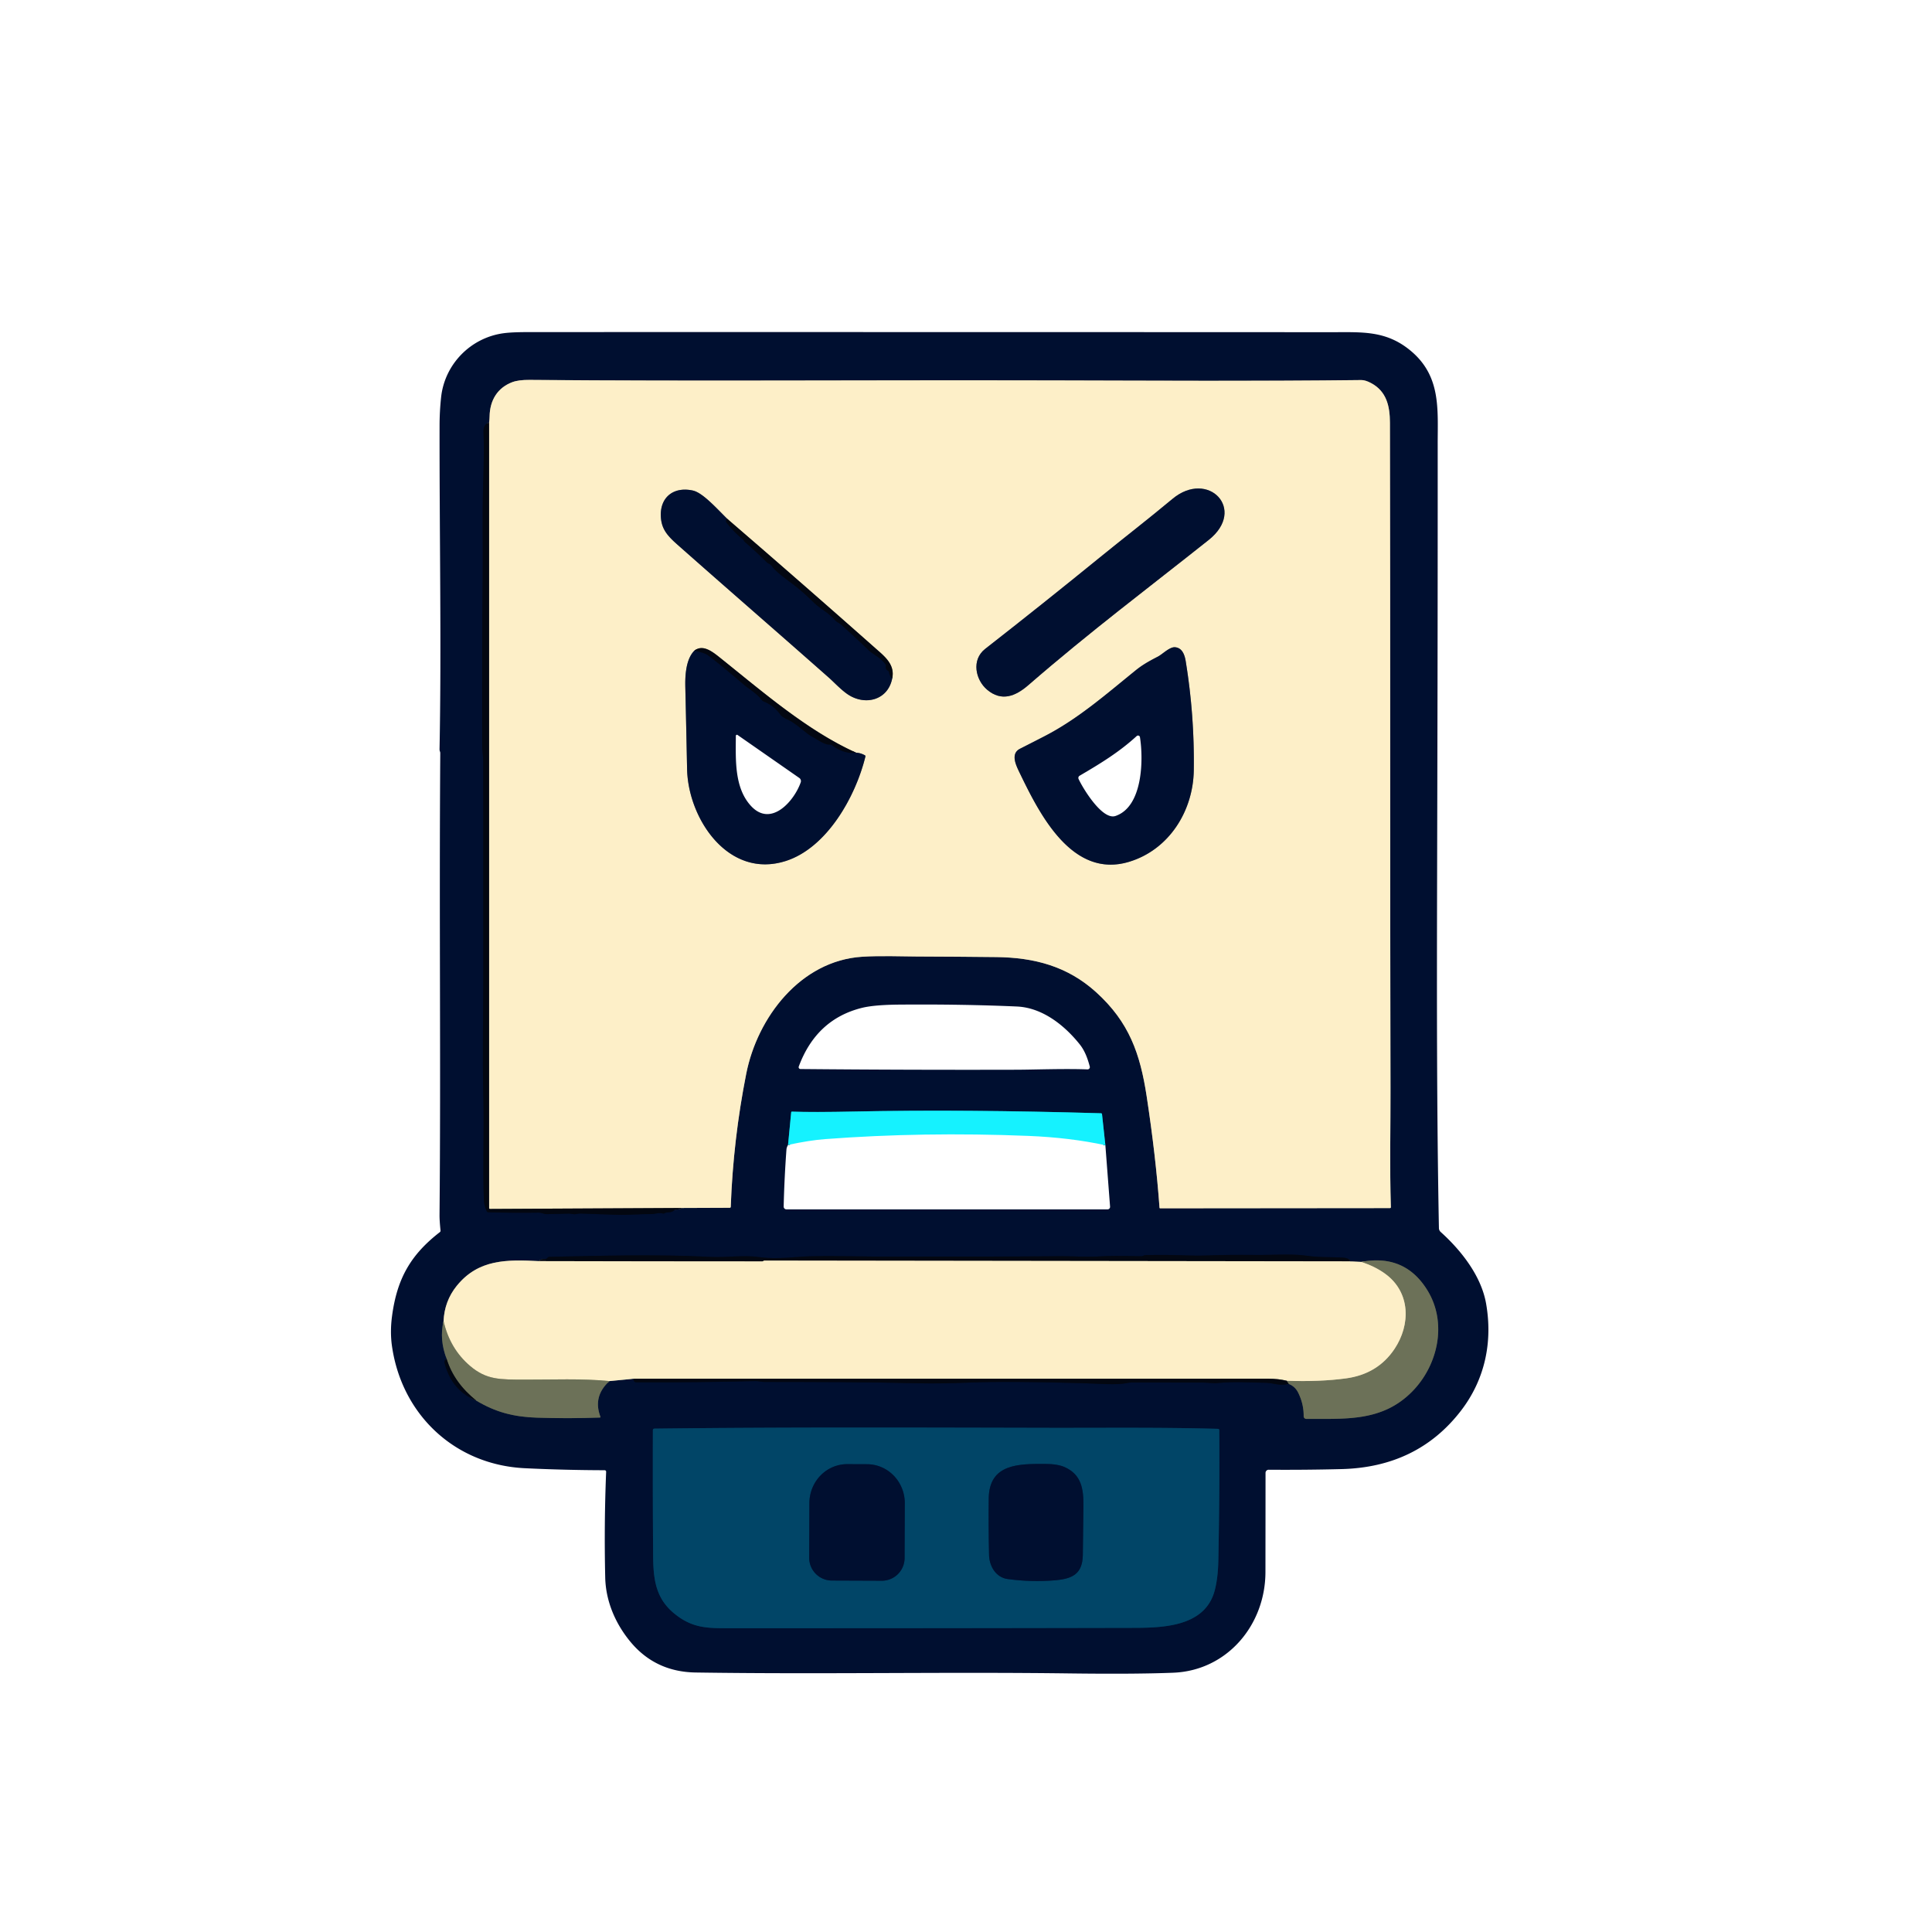 <?xml version="1.0" encoding="UTF-8" standalone="no"?>
<!DOCTYPE svg PUBLIC "-//W3C//DTD SVG 1.1//EN" "http://www.w3.org/Graphics/SVG/1.1/DTD/svg11.dtd">
<svg xmlns="http://www.w3.org/2000/svg" version="1.1" viewBox="0.00 0.00 1024.00 1024.00">
<g stroke-width="2.00" fill="none" stroke-linecap="butt">
<path stroke="#020b21" vector-effect="non-scaling-stroke" d="
  M 259.23 224.00
  Q 256.02 224.79 256.25 229.24
  Q 256.65 237.07 256.06 257.44
  C 255.62 272.60 255.99 289.21 255.87 303.00
  Q 255.48 348.84 255.60 394.69
  C 255.60 397.79 256.11 400.99 256.11 403.86
  Q 256.08 458.53 256.15 513.19
  C 256.18 536.23 255.65 559.21 256.18 582.25
  C 256.59 600.29 255.76 619.50 256.48 636.50
  Q 256.59 638.84 258.02 642.04
  Q 258.24 642.51 258.75 642.52
  Q 272.25 642.92 285.75 642.72
  C 286.96 642.70 288.44 643.56 289.78 643.52
  Q 295.71 643.34 301.63 643.23
  C 302.63 643.21 303.90 643.73 305.06 643.52
  Q 307.02 643.18 307.50 643.19
  Q 317.37 643.53 327.25 643.87
  C 332.93 644.07 339.18 643.41 345.22 643.49
  C 347.10 643.52 349.17 642.52 351.41 643.21
  Q 351.81 643.34 352.14 643.10
  C 353.53 642.09 355.44 643.14 357.34 641.48
  Q 357.72 641.15 358.23 641.13
  Q 360.11 641.05 361.54 640.25"
/>
<path stroke="#7f7f7c" vector-effect="non-scaling-stroke" d="
  M 361.54 640.25
  L 386.72 640.15
  Q 387.30 640.15 387.32 639.57
  Q 388.61 603.97 395.53 569.06
  C 401.46 539.15 424.31 509.21 456.93 507.10
  C 466.64 506.47 478.52 506.95 485.94 506.97
  Q 506.94 507.04 527.94 507.27
  C 548.20 507.49 565.78 512.14 580.92 525.84
  C 598.54 541.79 604.32 558.58 607.75 581.01
  Q 612.60 612.78 614.57 640.12
  Q 614.59 640.43 614.90 640.43
  L 736.65 640.32
  Q 737.21 640.32 737.19 639.76
  C 736.52 618.63 737.05 597.62 736.99 576.50
  C 736.71 459.03 736.97 341.57 736.69 224.10
  C 736.67 215.15 734.86 207.34 726.60 202.99
  Q 723.62 201.41 721.44 201.44
  C 667.15 202.08 612.74 201.75 558.45 201.63
  C 449.77 201.39 372.87 202.13 280.74 201.36
  Q 274.79 201.31 271.46 202.58
  C 263.73 205.52 259.64 212.12 259.50 220.66
  Q 259.47 222.33 259.23 224.00"
/>
<path stroke="#807b6d" vector-effect="non-scaling-stroke" d="
  M 361.54 640.25
  L 259.76 640.77
  Q 259.23 640.77 259.23 640.24
  L 259.23 224.00"
/>
<path stroke="#0b8198" vector-effect="non-scaling-stroke" d="
  M 585.87 606.99
  L 584.09 590.56
  Q 584.04 590.08 583.55 590.06
  Q 510.66 587.93 452.94 589.13
  Q 431.03 589.59 419.80 589.19
  Q 419.39 589.17 419.35 589.58
  L 417.68 606.82"
/>
<path stroke="#7f7f7c" vector-effect="non-scaling-stroke" d="
  M 285.48 668.42
  C 268.76 667.59 253.56 667.30 242.06 681.56
  Q 235.59 689.59 235.10 700.20"
/>
<path stroke="#364044" vector-effect="non-scaling-stroke" d="
  M 235.10 700.20
  Q 232.74 709.91 236.79 720.41"
/>
<path stroke="#020b21" vector-effect="non-scaling-stroke" d="
  M 236.79 720.41
  Q 235.98 720.47 235.66 721.33
  Q 235.47 721.86 235.68 722.64
  Q 239.52 737.10 252.52 742.41"
/>
<path stroke="#364044" vector-effect="non-scaling-stroke" d="
  M 252.52 742.41
  C 262.70 748.48 272.16 750.99 284.70 751.40
  Q 301.32 751.93 317.89 751.34
  Q 318.38 751.32 318.21 750.86
  Q 314.13 740.04 323.02 732.00"
/>
<path stroke="#7f7f7c" vector-effect="non-scaling-stroke" d="
  M 323.02 732.00
  L 336.00 730.75"
/>
<path stroke="#020b21" vector-effect="non-scaling-stroke" d="
  M 336.00 730.75
  Q 335.44 731.44 336.23 732.28
  Q 336.57 732.63 337.06 732.63
  Q 368.65 732.79 400.24 732.01
  C 401.84 731.97 403.52 732.45 405.25 732.45
  C 432.14 732.50 459.05 732.49 485.94 733.14
  Q 497.72 733.43 513.25 732.81
  Q 534.26 731.98 573.18 733.09
  C 583.07 733.37 591.60 734.21 597.16 733.05
  Q 598.59 732.76 599.86 732.75
  Q 618.76 732.73 637.64 732.77
  C 639.88 732.78 643.04 733.26 645.81 732.99
  C 654.23 732.18 662.83 732.78 671.28 732.91
  Q 672.74 732.94 676.63 733.67
  Q 679.90 734.28 683.04 733.51"
/>
<path stroke="#364044" vector-effect="non-scaling-stroke" d="
  M 683.04 733.51
  Q 686.44 734.84 688.09 738.19
  Q 691.05 744.23 690.97 750.62
  A 1.41 1.41 0.0 0 0 692.38 752.05
  C 713.38 751.97 732.65 753.58 748.44 737.59
  C 762.10 723.75 767.19 701.38 756.67 684.07
  Q 744.72 664.42 721.37 668.83"
/>
<path stroke="#7f7f7c" vector-effect="non-scaling-stroke" d="
  M 721.37 668.83
  L 715.25 668.54"
/>
<path stroke="#020b21" vector-effect="non-scaling-stroke" d="
  M 715.25 668.54
  Q 715.54 667.71 715.22 667.54
  Q 713.71 666.70 712.01 666.59
  C 705.64 666.17 699.49 666.57 693.11 665.63
  C 684.68 664.40 674.92 665.24 666.32 665.16
  Q 649.58 665.02 640.41 665.40
  Q 635.13 665.62 629.84 665.42
  Q 618.47 665.00 607.00 665.24
  Q 606.51 665.25 605.89 665.59
  Q 605.44 665.84 604.93 665.83
  Q 588.75 665.53 583.69 665.88
  C 576.14 666.41 567.41 665.75 562.47 665.81
  C 532.48 666.15 502.44 665.93 472.44 666.06
  C 459.69 666.12 443.54 665.52 429.07 665.88
  C 421.71 666.07 411.82 667.64 402.55 666.31
  C 393.88 665.06 385.45 666.67 375.90 666.17
  C 347.93 664.70 319.07 665.58 291.05 666.16
  Q 290.55 666.17 290.27 666.58
  Q 289.73 667.37 288.74 667.29
  Q 286.68 667.13 285.48 668.42"
/>
<path stroke="#807b6d" vector-effect="non-scaling-stroke" d="
  M 715.25 668.54
  L 405.25 668.13
  Q 404.84 668.13 404.54 668.39
  Q 404.33 668.57 404.00 668.57
  Q 344.77 668.56 285.48 668.42"
/>
<path stroke="#807b6d" vector-effect="non-scaling-stroke" d="
  M 682.05 731.83
  Q 677.38 730.74 672.50 730.74
  Q 504.25 730.75 336.00 730.75"
/>
<path stroke="#b5b090" vector-effect="non-scaling-stroke" d="
  M 323.02 732.00
  C 308.19 730.55 292.89 731.28 277.99 731.23
  C 265.13 731.18 257.94 731.44 249.21 724.03
  Q 238.44 714.89 235.10 700.20"
/>
<path stroke="#383c35" vector-effect="non-scaling-stroke" d="
  M 683.04 733.51
  L 682.05 731.83"
/>
<path stroke="#b5b090" vector-effect="non-scaling-stroke" d="
  M 682.05 731.83
  Q 699.42 732.44 713.31 730.58
  Q 730.18 728.32 739.09 715.00
  C 747.74 702.06 747.64 684.92 734.16 675.12
  Q 728.72 671.16 721.37 668.83"
/>
<path stroke="#383c35" vector-effect="non-scaling-stroke" d="
  M 252.52 742.41
  Q 240.68 732.94 236.79 720.41"
/>
<path stroke="#012a4c" vector-effect="non-scaling-stroke" d="
  M 645.51 757.32
  C 615.66 756.48 585.79 756.85 555.94 756.79
  C 486.28 756.65 416.58 756.37 346.93 757.20
  Q 346.04 757.21 346.04 758.10
  Q 345.93 792.75 346.18 824.94
  C 346.28 837.00 347.56 847.08 357.19 855.05
  C 366.93 863.11 375.04 862.99 386.67 862.99
  Q 492.18 863.02 597.69 862.80
  C 613.88 862.77 638.69 863.36 643.90 842.68
  Q 645.53 836.22 645.72 827.68
  Q 646.47 792.60 646.23 758.05
  Q 646.22 757.34 645.51 757.32"
/>
<path stroke="#7f7f7c" vector-effect="non-scaling-stroke" d="
  M 523.19 365.56
  C 530.79 371.98 538.16 369.11 545.04 363.14
  C 577.87 334.65 608.65 311.62 640.67 286.15
  C 660.94 270.03 640.32 248.67 621.43 264.43
  C 608.32 275.37 595.06 285.58 583.05 295.37
  Q 552.85 319.96 522.16 343.93
  C 514.72 349.74 517.05 360.38 523.19 365.56"
/>
<path stroke="#807b6d" vector-effect="non-scaling-stroke" d="
  M 472.89 359.57
  C 474.52 352.15 468.65 347.72 464.08 343.67
  Q 424.89 308.95 385.27 274.82"
/>
<path stroke="#7f7f7c" vector-effect="non-scaling-stroke" d="
  M 385.27 274.82
  C 379.48 269.06 372.36 261.13 367.25 260.00
  C 357.25 257.79 350.00 263.34 350.24 273.21
  C 350.40 280.09 353.45 283.71 359.00 288.62
  C 385.74 312.30 412.74 335.67 439.49 359.33
  C 441.89 361.44 445.76 365.64 449.43 368.09
  C 458.51 374.14 470.63 371.18 472.89 359.57"
/>
<path stroke="#020b21" vector-effect="non-scaling-stroke" d="
  M 385.27 274.82
  Q 384.46 276.16 385.05 276.95
  Q 388.93 282.02 393.88 285.96
  A 1.13 1.09 -78.3 0 1 394.28 286.59
  Q 394.34 286.85 394.51 286.99
  Q 400.72 292.36 406.55 298.14
  Q 406.90 298.49 407.36 298.66
  Q 408.43 299.06 409.37 300.40
  Q 411.11 302.86 418.47 308.27
  Q 425.18 313.21 431.05 319.10
  C 434.62 322.68 439.10 324.59 442.60 328.71
  C 443.42 329.67 444.89 330.24 445.88 331.13
  Q 453.09 337.56 460.05 344.30
  C 463.01 347.18 466.67 348.35 469.32 352.12
  A 1.19 1.18 32.8 0 1 469.52 353.02
  Q 469.22 354.74 470.69 355.53
  Q 471.16 355.78 471.24 356.30
  Q 471.60 358.58 472.89 359.57"
/>
<path stroke="#7f7f7c" vector-effect="non-scaling-stroke" d="
  M 540.69 410.13
  C 551.00 431.44 568.28 465.94 598.47 456.76
  C 619.58 450.35 632.43 429.93 632.73 408.22
  Q 633.14 379.20 628.46 350.50
  C 627.91 347.12 626.65 343.39 622.82 343.05
  C 619.91 342.79 616.15 346.76 613.70 348.02
  C 609.56 350.16 605.85 352.14 602.12 355.15
  C 586.44 367.81 571.75 380.84 553.69 390.18
  Q 547.17 393.54 540.63 396.85
  C 535.24 399.57 538.74 406.08 540.69 410.13"
/>
<path stroke="#7f7f7c" vector-effect="non-scaling-stroke" d="
  M 367.99 344.89
  C 363.53 349.42 363.09 358.02 363.23 364.02
  Q 363.75 385.79 364.17 407.56
  C 364.67 433.92 386.06 466.14 416.57 456.31
  C 438.14 449.35 453.36 422.62 458.68 401.02
  Q 458.80 400.52 458.35 400.28
  Q 456.03 399.02 453.75 398.94"
/>
<path stroke="#807b6d" vector-effect="non-scaling-stroke" d="
  M 453.75 398.94
  C 427.83 387.25 404.21 366.65 381.51 348.51
  C 377.66 345.44 372.51 341.28 367.99 344.89"
/>
<path stroke="#020b21" vector-effect="non-scaling-stroke" d="
  M 453.75 398.94
  Q 447.61 399.92 440.92 395.05
  A 1.53 1.50 61.9 0 0 439.96 394.75
  C 436.87 394.86 433.81 392.29 430.47 390.54
  C 426.85 388.64 422.32 383.60 417.06 381.24
  Q 414.47 380.08 413.63 378.89
  Q 410.17 373.99 404.57 371.77
  Q 404.11 371.59 403.82 371.19
  C 401.17 367.63 396.69 365.05 394.36 363.06
  Q 379.94 350.75 375.01 347.25
  Q 373.32 346.05 367.99 344.89"
/>
<path stroke="#012a4c" vector-effect="non-scaling-stroke" d="
  M 524.22 824.17
  C 524.36 830.03 527.78 836.06 534.07 836.92
  Q 546.62 838.64 559.18 837.59
  C 568.63 836.80 573.80 834.08 573.92 824.01
  Q 574.08 811.24 574.24 798.49
  C 574.35 788.93 573.10 781.59 564.34 777.62
  Q 560.60 775.92 553.79 775.91
  C 539.90 775.89 524.25 775.76 524.05 794.27
  Q 523.88 809.21 524.22 824.17"
/>
<path stroke="#012a4c" vector-effect="non-scaling-stroke" d="
  M 440.89 837.72
  L 467.37 837.82
  A 12.04 12.04 0.0 0 0 479.45 825.82
  L 479.56 796.80
  A 20.66 20.02 -89.8 0 0 459.61 776.07
  L 449.09 776.03
  A 20.66 20.02 -89.8 0 0 429.00 796.62
  L 428.89 825.64
  A 12.04 12.04 0.0 0 0 440.89 837.72"
/>
</g>
<path fill="#000f30" d="
  M 321.27 780.08
  A 0.79 0.78 -88.6 0 0 320.49 779.25
  Q 299.36 779.20 278.22 778.19
  C 241.18 776.43 212.99 749.93 207.76 713.51
  Q 206.67 705.94 207.79 697.55
  C 210.42 677.88 217.49 665.17 233.12 653.06
  Q 233.54 652.73 233.49 652.21
  Q 232.94 646.91 232.96 644.00
  C 233.71 562.43 232.72 489.90 233.35 399.18
  Q 233.35 398.69 233.16 398.24
  Q 232.96 397.77 232.97 397.00
  C 234.02 342.61 232.89 282.68 232.98 225.50
  Q 232.99 217.98 233.80 210.51
  C 235.71 192.97 249.49 179.01 266.82 176.63
  C 271.42 176.00 277.96 176.01 283.15 176.01
  Q 494.57 175.98 706.00 176.07
  C 721.92 176.07 734.48 175.13 747.30 185.59
  C 763.84 199.08 762.00 216.64 762.01 235.34
  C 762.04 334.68 761.85 398.90 761.70 463.06
  C 761.55 525.65 761.47 588.42 762.66 650.93
  A 2.82 2.80 20.6 0 0 763.59 652.97
  C 774.34 662.63 785.08 676.18 787.66 690.93
  C 791.24 711.36 787.02 731.24 774.33 747.72
  Q 751.29 777.63 711.06 778.65
  Q 691.77 779.14 672.44 778.99
  A 1.67 1.67 0.0 0 0 670.76 780.66
  Q 670.75 806.88 670.71 833.24
  C 670.68 861.19 650.48 885.46 621.81 886.58
  Q 601.27 887.39 566.43 886.94
  C 500.56 886.09 435.28 887.46 368.74 886.46
  Q 347.36 886.14 334.13 870.17
  C 326.19 860.58 321.08 848.75 320.78 836.15
  Q 320.13 807.92 321.27 780.08
  Z
  M 259.23 224.00
  Q 256.02 224.79 256.25 229.24
  Q 256.65 237.07 256.06 257.44
  C 255.62 272.60 255.99 289.21 255.87 303.00
  Q 255.48 348.84 255.60 394.69
  C 255.60 397.79 256.11 400.99 256.11 403.86
  Q 256.08 458.53 256.15 513.19
  C 256.18 536.23 255.65 559.21 256.18 582.25
  C 256.59 600.29 255.76 619.50 256.48 636.50
  Q 256.59 638.84 258.02 642.04
  Q 258.24 642.51 258.75 642.52
  Q 272.25 642.92 285.75 642.72
  C 286.96 642.70 288.44 643.56 289.78 643.52
  Q 295.71 643.34 301.63 643.23
  C 302.63 643.21 303.90 643.73 305.06 643.52
  Q 307.02 643.18 307.50 643.19
  Q 317.37 643.53 327.25 643.87
  C 332.93 644.07 339.18 643.41 345.22 643.49
  C 347.10 643.52 349.17 642.52 351.41 643.21
  Q 351.81 643.34 352.14 643.10
  C 353.53 642.09 355.44 643.14 357.34 641.48
  Q 357.72 641.15 358.23 641.13
  Q 360.11 641.05 361.54 640.25
  L 386.72 640.15
  Q 387.30 640.15 387.32 639.57
  Q 388.61 603.97 395.53 569.06
  C 401.46 539.15 424.31 509.21 456.93 507.10
  C 466.64 506.47 478.52 506.95 485.94 506.97
  Q 506.94 507.04 527.94 507.27
  C 548.20 507.49 565.78 512.14 580.92 525.84
  C 598.54 541.79 604.32 558.58 607.75 581.01
  Q 612.60 612.78 614.57 640.12
  Q 614.59 640.43 614.90 640.43
  L 736.65 640.32
  Q 737.21 640.32 737.19 639.76
  C 736.52 618.63 737.05 597.62 736.99 576.50
  C 736.71 459.03 736.97 341.57 736.69 224.10
  C 736.67 215.15 734.86 207.34 726.60 202.99
  Q 723.62 201.41 721.44 201.44
  C 667.15 202.08 612.74 201.75 558.45 201.63
  C 449.77 201.39 372.87 202.13 280.74 201.36
  Q 274.79 201.31 271.46 202.58
  C 263.73 205.52 259.64 212.12 259.50 220.66
  Q 259.47 222.33 259.23 224.00
  Z
  M 424.27 566.61
  Q 481.50 567.14 538.79 566.98
  C 547.84 566.96 563.83 566.33 576.39 566.80
  A 1.21 1.21 0.0 0 0 577.60 565.27
  C 576.47 561.05 575.02 556.94 572.21 553.44
  C 564.10 543.32 552.41 534.07 538.99 533.47
  Q 510.27 532.20 476.78 532.46
  Q 463.41 532.57 456.92 534.17
  Q 432.67 540.17 423.36 565.29
  A 0.98 0.98 0.0 0 0 424.27 566.61
  Z
  M 417.68 606.82
  Q 416.92 608.14 416.83 609.32
  Q 415.71 624.63 415.36 639.49
  A 1.47 1.46 -89.4 0 0 416.82 640.99
  L 587.02 640.99
  A 1.34 1.34 0.0 0 0 588.36 639.56
  L 585.87 606.99
  L 584.09 590.56
  Q 584.04 590.08 583.55 590.06
  Q 510.66 587.93 452.94 589.13
  Q 431.03 589.59 419.80 589.19
  Q 419.39 589.17 419.35 589.58
  L 417.68 606.82
  Z
  M 285.48 668.42
  C 268.76 667.59 253.56 667.30 242.06 681.56
  Q 235.59 689.59 235.10 700.20
  Q 232.74 709.91 236.79 720.41
  Q 235.98 720.47 235.66 721.33
  Q 235.47 721.86 235.68 722.64
  Q 239.52 737.10 252.52 742.41
  C 262.70 748.48 272.16 750.99 284.70 751.40
  Q 301.32 751.93 317.89 751.34
  Q 318.38 751.32 318.21 750.86
  Q 314.13 740.04 323.02 732.00
  L 336.00 730.75
  Q 335.44 731.44 336.23 732.28
  Q 336.57 732.63 337.06 732.63
  Q 368.65 732.79 400.24 732.01
  C 401.84 731.97 403.52 732.45 405.25 732.45
  C 432.14 732.50 459.05 732.49 485.94 733.14
  Q 497.72 733.43 513.25 732.81
  Q 534.26 731.98 573.18 733.09
  C 583.07 733.37 591.60 734.21 597.16 733.05
  Q 598.59 732.76 599.86 732.75
  Q 618.76 732.73 637.64 732.77
  C 639.88 732.78 643.04 733.26 645.81 732.99
  C 654.23 732.18 662.83 732.78 671.28 732.91
  Q 672.74 732.94 676.63 733.67
  Q 679.90 734.28 683.04 733.51
  Q 686.44 734.84 688.09 738.19
  Q 691.05 744.23 690.97 750.62
  A 1.41 1.41 0.0 0 0 692.38 752.05
  C 713.38 751.97 732.65 753.58 748.44 737.59
  C 762.10 723.75 767.19 701.38 756.67 684.07
  Q 744.72 664.42 721.37 668.83
  L 715.25 668.54
  Q 715.54 667.71 715.22 667.54
  Q 713.71 666.70 712.01 666.59
  C 705.64 666.17 699.49 666.57 693.11 665.63
  C 684.68 664.40 674.92 665.24 666.32 665.16
  Q 649.58 665.02 640.41 665.40
  Q 635.13 665.62 629.84 665.42
  Q 618.47 665.00 607.00 665.24
  Q 606.51 665.25 605.89 665.59
  Q 605.44 665.84 604.93 665.83
  Q 588.75 665.53 583.69 665.88
  C 576.14 666.41 567.41 665.75 562.47 665.81
  C 532.48 666.15 502.44 665.93 472.44 666.06
  C 459.69 666.12 443.54 665.52 429.07 665.88
  C 421.71 666.07 411.82 667.64 402.55 666.31
  C 393.88 665.06 385.45 666.67 375.90 666.17
  C 347.93 664.70 319.07 665.58 291.05 666.16
  Q 290.55 666.17 290.27 666.58
  Q 289.73 667.37 288.74 667.29
  Q 286.68 667.13 285.48 668.42
  Z
  M 645.51 757.32
  C 615.66 756.48 585.79 756.85 555.94 756.79
  C 486.28 756.65 416.58 756.37 346.93 757.20
  Q 346.04 757.21 346.04 758.10
  Q 345.93 792.75 346.18 824.94
  C 346.28 837.00 347.56 847.08 357.19 855.05
  C 366.93 863.11 375.04 862.99 386.67 862.99
  Q 492.18 863.02 597.69 862.80
  C 613.88 862.77 638.69 863.36 643.90 842.68
  Q 645.53 836.22 645.72 827.68
  Q 646.47 792.60 646.23 758.05
  Q 646.22 757.34 645.51 757.32
  Z"
/>
<path fill="#fdefc8" d="
  M 361.54 640.25
  L 259.76 640.77
  Q 259.23 640.77 259.23 640.24
  L 259.23 224.00
  Q 259.47 222.33 259.50 220.66
  C 259.64 212.12 263.73 205.52 271.46 202.58
  Q 274.79 201.31 280.74 201.36
  C 372.87 202.13 449.77 201.39 558.45 201.63
  C 612.74 201.75 667.15 202.08 721.44 201.44
  Q 723.62 201.41 726.60 202.99
  C 734.86 207.34 736.67 215.15 736.69 224.10
  C 736.97 341.57 736.71 459.03 736.99 576.50
  C 737.05 597.62 736.52 618.63 737.19 639.76
  Q 737.21 640.32 736.65 640.32
  L 614.90 640.43
  Q 614.59 640.43 614.57 640.12
  Q 612.60 612.78 607.75 581.01
  C 604.32 558.58 598.54 541.79 580.92 525.84
  C 565.78 512.14 548.20 507.49 527.94 507.27
  Q 506.94 507.04 485.94 506.97
  C 478.52 506.95 466.64 506.47 456.93 507.10
  C 424.31 509.21 401.46 539.15 395.53 569.06
  Q 388.61 603.97 387.32 639.57
  Q 387.30 640.15 386.72 640.15
  L 361.54 640.25
  Z
  M 523.19 365.56
  C 530.79 371.98 538.16 369.11 545.04 363.14
  C 577.87 334.65 608.65 311.62 640.67 286.15
  C 660.94 270.03 640.32 248.67 621.43 264.43
  C 608.32 275.37 595.06 285.58 583.05 295.37
  Q 552.85 319.96 522.16 343.93
  C 514.72 349.74 517.05 360.38 523.19 365.56
  Z
  M 472.89 359.57
  C 474.52 352.15 468.65 347.72 464.08 343.67
  Q 424.89 308.95 385.27 274.82
  C 379.48 269.06 372.36 261.13 367.25 260.00
  C 357.25 257.79 350.00 263.34 350.24 273.21
  C 350.40 280.09 353.45 283.71 359.00 288.62
  C 385.74 312.30 412.74 335.67 439.49 359.33
  C 441.89 361.44 445.76 365.64 449.43 368.09
  C 458.51 374.14 470.63 371.18 472.89 359.57
  Z
  M 540.69 410.13
  C 551.00 431.44 568.28 465.94 598.47 456.76
  C 619.58 450.35 632.43 429.93 632.73 408.22
  Q 633.14 379.20 628.46 350.50
  C 627.91 347.12 626.65 343.39 622.82 343.05
  C 619.91 342.79 616.15 346.76 613.70 348.02
  C 609.56 350.16 605.85 352.14 602.12 355.15
  C 586.44 367.81 571.75 380.84 553.69 390.18
  Q 547.17 393.54 540.63 396.85
  C 535.24 399.57 538.74 406.08 540.69 410.13
  Z
  M 367.99 344.89
  C 363.53 349.42 363.09 358.02 363.23 364.02
  Q 363.75 385.79 364.17 407.56
  C 364.67 433.92 386.06 466.14 416.57 456.31
  C 438.14 449.35 453.36 422.62 458.68 401.02
  Q 458.80 400.52 458.35 400.28
  Q 456.03 399.02 453.75 398.94
  C 427.83 387.25 404.21 366.65 381.51 348.51
  C 377.66 345.44 372.51 341.28 367.99 344.89
  Z"
/>
<path fill="#030711" d="
  M 259.23 224.00
  L 259.23 640.24
  Q 259.23 640.77 259.76 640.77
  L 361.54 640.25
  Q 360.11 641.05 358.23 641.13
  Q 357.72 641.15 357.34 641.48
  C 355.44 643.14 353.53 642.09 352.14 643.10
  Q 351.81 643.34 351.41 643.21
  C 349.17 642.52 347.10 643.52 345.22 643.49
  C 339.18 643.41 332.93 644.07 327.25 643.87
  Q 317.37 643.53 307.50 643.19
  Q 307.02 643.18 305.06 643.52
  C 303.90 643.73 302.63 643.21 301.63 643.23
  Q 295.71 643.34 289.78 643.52
  C 288.44 643.56 286.96 642.70 285.75 642.72
  Q 272.25 642.92 258.75 642.52
  Q 258.24 642.51 258.02 642.04
  Q 256.59 638.84 256.48 636.50
  C 255.76 619.50 256.59 600.29 256.18 582.25
  C 255.65 559.21 256.18 536.23 256.15 513.19
  Q 256.08 458.53 256.11 403.86
  C 256.11 400.99 255.60 397.79 255.60 394.69
  Q 255.48 348.84 255.87 303.00
  C 255.99 289.21 255.62 272.60 256.06 257.44
  Q 256.65 237.07 256.25 229.24
  Q 256.02 224.79 259.23 224.00
  Z"
/>
<path fill="#000f30" d="
  M 523.19 365.56
  C 517.05 360.38 514.72 349.74 522.16 343.93
  Q 552.85 319.96 583.05 295.37
  C 595.06 285.58 608.32 275.37 621.43 264.43
  C 640.32 248.67 660.94 270.03 640.67 286.15
  C 608.65 311.62 577.87 334.65 545.04 363.14
  C 538.16 369.11 530.79 371.98 523.19 365.56
  Z"
/>
<path fill="#000f30" d="
  M 385.27 274.82
  Q 384.46 276.16 385.05 276.95
  Q 388.93 282.02 393.88 285.96
  A 1.13 1.09 -78.3 0 1 394.28 286.59
  Q 394.34 286.85 394.51 286.99
  Q 400.72 292.36 406.55 298.14
  Q 406.90 298.49 407.36 298.66
  Q 408.43 299.06 409.37 300.40
  Q 411.11 302.86 418.47 308.27
  Q 425.18 313.21 431.05 319.10
  C 434.62 322.68 439.10 324.59 442.60 328.71
  C 443.42 329.67 444.89 330.24 445.88 331.13
  Q 453.09 337.56 460.05 344.30
  C 463.01 347.18 466.67 348.35 469.32 352.12
  A 1.19 1.18 32.8 0 1 469.52 353.02
  Q 469.22 354.74 470.69 355.53
  Q 471.16 355.78 471.24 356.30
  Q 471.60 358.58 472.89 359.57
  C 470.63 371.18 458.51 374.14 449.43 368.09
  C 445.76 365.64 441.89 361.44 439.49 359.33
  C 412.74 335.67 385.74 312.30 359.00 288.62
  C 353.45 283.71 350.40 280.09 350.24 273.21
  C 350.00 263.34 357.25 257.79 367.25 260.00
  C 372.36 261.13 379.48 269.06 385.27 274.82
  Z"
/>
<path fill="#030711" d="
  M 385.27 274.82
  Q 424.89 308.95 464.08 343.67
  C 468.65 347.72 474.52 352.15 472.89 359.57
  Q 471.60 358.58 471.24 356.30
  Q 471.16 355.78 470.69 355.53
  Q 469.22 354.74 469.52 353.02
  A 1.19 1.18 32.8 0 0 469.32 352.12
  C 466.67 348.35 463.01 347.18 460.05 344.30
  Q 453.09 337.56 445.88 331.13
  C 444.89 330.24 443.42 329.67 442.60 328.71
  C 439.10 324.59 434.62 322.68 431.05 319.10
  Q 425.18 313.21 418.47 308.27
  Q 411.11 302.86 409.37 300.40
  Q 408.43 299.06 407.36 298.66
  Q 406.90 298.49 406.55 298.14
  Q 400.72 292.36 394.51 286.99
  Q 394.34 286.85 394.28 286.59
  A 1.13 1.09 -78.3 0 0 393.88 285.96
  Q 388.93 282.02 385.05 276.95
  Q 384.46 276.16 385.27 274.82
  Z"
/>
<path fill="#000f30" d="
  M 598.47 456.76
  C 568.28 465.94 551.00 431.44 540.69 410.13
  C 538.74 406.08 535.24 399.57 540.63 396.85
  Q 547.17 393.54 553.69 390.18
  C 571.75 380.84 586.44 367.81 602.12 355.15
  C 605.85 352.14 609.56 350.16 613.70 348.02
  C 616.15 346.76 619.91 342.79 622.82 343.05
  C 626.65 343.39 627.91 347.12 628.46 350.50
  Q 633.14 379.20 632.73 408.22
  C 632.43 429.93 619.58 450.35 598.47 456.76
  Z
  M 571.67 412.88
  C 573.93 417.79 584.24 434.86 591.24 432.48
  C 605.79 427.53 606.07 402.46 604.20 390.72
  A 1.04 1.03 -25.7 0 0 602.48 390.12
  C 593.11 398.69 583.19 404.73 572.22 411.15
  A 1.36 1.35 -27.5 0 0 571.67 412.88
  Z"
/>
<path fill="#030711" d="
  M 453.75 398.94
  Q 447.61 399.92 440.92 395.05
  A 1.53 1.50 61.9 0 0 439.96 394.75
  C 436.87 394.86 433.81 392.29 430.47 390.54
  C 426.85 388.64 422.32 383.60 417.06 381.24
  Q 414.47 380.08 413.63 378.89
  Q 410.17 373.99 404.57 371.77
  Q 404.11 371.59 403.82 371.19
  C 401.17 367.63 396.69 365.05 394.36 363.06
  Q 379.94 350.75 375.01 347.25
  Q 373.32 346.05 367.99 344.89
  C 372.51 341.28 377.66 345.44 381.51 348.51
  C 404.21 366.65 427.83 387.25 453.75 398.94
  Z"
/>
<path fill="#000f30" d="
  M 367.99 344.89
  Q 373.32 346.05 375.01 347.25
  Q 379.94 350.75 394.36 363.06
  C 396.69 365.05 401.17 367.63 403.82 371.19
  Q 404.11 371.59 404.57 371.77
  Q 410.17 373.99 413.63 378.89
  Q 414.47 380.08 417.06 381.24
  C 422.32 383.60 426.85 388.64 430.47 390.54
  C 433.81 392.29 436.87 394.86 439.96 394.75
  A 1.53 1.50 61.9 0 1 440.92 395.05
  Q 447.61 399.92 453.75 398.94
  Q 456.03 399.02 458.35 400.28
  Q 458.80 400.52 458.68 401.02
  C 453.36 422.62 438.14 449.35 416.57 456.31
  C 386.06 466.14 364.67 433.92 364.17 407.56
  Q 363.75 385.79 363.23 364.02
  C 363.09 358.02 363.53 349.42 367.99 344.89
  Z
  M 397.94 427.06
  C 408.64 438.83 420.99 424.47 424.40 414.65
  A 2.01 2.01 0.0 0 0 423.65 412.34
  L 390.92 389.55
  A 0.58 0.58 0.0 0 0 390.01 390.02
  C 389.96 402.45 389.11 417.35 397.94 427.06
  Z"
/>
<path fill="#15f2ff" d="
  M 585.87 606.99
  Q 567.12 602.94 545.00 602.05
  Q 489.25 599.81 437.25 603.76
  Q 429.07 604.38 417.68 606.82
  L 419.35 589.58
  Q 419.39 589.17 419.80 589.19
  Q 431.03 589.59 452.94 589.13
  Q 510.66 587.93 583.55 590.06
  Q 584.04 590.08 584.09 590.56
  L 585.87 606.99
  Z"
/>
<path fill="#030711" d="
  M 715.25 668.54
  L 405.25 668.13
  Q 404.84 668.13 404.54 668.39
  Q 404.33 668.57 404.00 668.57
  Q 344.77 668.56 285.48 668.42
  Q 286.68 667.13 288.74 667.29
  Q 289.73 667.37 290.27 666.58
  Q 290.55 666.17 291.05 666.16
  C 319.07 665.58 347.93 664.70 375.90 666.17
  C 385.45 666.67 393.88 665.06 402.55 666.31
  C 411.82 667.64 421.71 666.07 429.07 665.88
  C 443.54 665.52 459.69 666.12 472.44 666.06
  C 502.44 665.93 532.48 666.15 562.47 665.81
  C 567.41 665.75 576.14 666.41 583.69 665.88
  Q 588.75 665.53 604.93 665.83
  Q 605.44 665.84 605.89 665.59
  Q 606.51 665.25 607.00 665.24
  Q 618.47 665.00 629.84 665.42
  Q 635.13 665.62 640.41 665.40
  Q 649.58 665.02 666.32 665.16
  C 674.92 665.24 684.68 664.40 693.11 665.63
  C 699.49 666.57 705.64 666.17 712.01 666.59
  Q 713.71 666.70 715.22 667.54
  Q 715.54 667.71 715.25 668.54
  Z"
/>
<path fill="#6c7158" d="
  M 683.04 733.51
  L 682.05 731.83
  Q 699.42 732.44 713.31 730.58
  Q 730.18 728.32 739.09 715.00
  C 747.74 702.06 747.64 684.92 734.16 675.12
  Q 728.72 671.16 721.37 668.83
  Q 744.72 664.42 756.67 684.07
  C 767.19 701.38 762.10 723.75 748.44 737.59
  C 732.65 753.58 713.38 751.97 692.38 752.05
  A 1.41 1.41 0.0 0 1 690.97 750.62
  Q 691.05 744.23 688.09 738.19
  Q 686.44 734.84 683.04 733.51
  Z"
/>
<path fill="#fdefc8" d="
  M 285.48 668.42
  Q 344.77 668.56 404.00 668.57
  Q 404.33 668.57 404.54 668.39
  Q 404.84 668.13 405.25 668.13
  L 715.25 668.54
  L 721.37 668.83
  Q 728.72 671.16 734.16 675.12
  C 747.64 684.92 747.74 702.06 739.09 715.00
  Q 730.18 728.32 713.31 730.58
  Q 699.42 732.44 682.05 731.83
  Q 677.38 730.74 672.50 730.74
  Q 504.25 730.75 336.00 730.75
  L 323.02 732.00
  C 308.19 730.55 292.89 731.28 277.99 731.23
  C 265.13 731.18 257.94 731.44 249.21 724.03
  Q 238.44 714.89 235.10 700.20
  Q 235.59 689.59 242.06 681.56
  C 253.56 667.30 268.76 667.59 285.48 668.42
  Z"
/>
<path fill="#6c7158" d="
  M 235.10 700.20
  Q 238.44 714.89 249.21 724.03
  C 257.94 731.44 265.13 731.18 277.99 731.23
  C 292.89 731.28 308.19 730.55 323.02 732.00
  Q 314.13 740.04 318.21 750.86
  Q 318.38 751.32 317.89 751.34
  Q 301.32 751.93 284.70 751.40
  C 272.16 750.99 262.70 748.48 252.52 742.41
  Q 240.68 732.94 236.79 720.41
  Q 232.74 709.91 235.10 700.20
  Z"
/>
<path fill="#030711" d="
  M 236.79 720.41
  Q 240.68 732.94 252.52 742.41
  Q 239.52 737.10 235.68 722.64
  Q 235.47 721.86 235.66 721.33
  Q 235.98 720.47 236.79 720.41
  Z"
/>
<path fill="#030711" d="
  M 336.00 730.75
  Q 504.25 730.75 672.50 730.74
  Q 677.38 730.74 682.05 731.83
  L 683.04 733.51
  Q 679.90 734.28 676.63 733.67
  Q 672.74 732.94 671.28 732.91
  C 662.83 732.78 654.23 732.18 645.81 732.99
  C 643.04 733.26 639.88 732.78 637.64 732.77
  Q 618.76 732.73 599.86 732.75
  Q 598.59 732.76 597.16 733.05
  C 591.60 734.21 583.07 733.37 573.18 733.09
  Q 534.26 731.98 513.25 732.81
  Q 497.72 733.43 485.94 733.14
  C 459.05 732.49 432.14 732.50 405.25 732.45
  C 403.52 732.45 401.84 731.97 400.24 732.01
  Q 368.65 732.79 337.06 732.63
  Q 336.57 732.63 336.23 732.28
  Q 335.44 731.44 336.00 730.75
  Z"
/>
<path fill="#014567" d="
  M 645.51 757.32
  Q 646.22 757.34 646.23 758.05
  Q 646.47 792.60 645.72 827.68
  Q 645.53 836.22 643.90 842.68
  C 638.69 863.36 613.88 862.77 597.69 862.80
  Q 492.18 863.02 386.67 862.99
  C 375.04 862.99 366.93 863.11 357.19 855.05
  C 347.56 847.08 346.28 837.00 346.18 824.94
  Q 345.93 792.75 346.04 758.10
  Q 346.04 757.21 346.93 757.20
  C 416.58 756.37 486.28 756.65 555.94 756.79
  C 585.79 756.85 615.66 756.48 645.51 757.32
  Z
  M 524.22 824.17
  C 524.36 830.03 527.78 836.06 534.07 836.92
  Q 546.62 838.64 559.18 837.59
  C 568.63 836.80 573.80 834.08 573.92 824.01
  Q 574.08 811.24 574.24 798.49
  C 574.35 788.93 573.10 781.59 564.34 777.62
  Q 560.60 775.92 553.79 775.91
  C 539.90 775.89 524.25 775.76 524.05 794.27
  Q 523.88 809.21 524.22 824.17
  Z
  M 440.89 837.72
  L 467.37 837.82
  A 12.04 12.04 0.0 0 0 479.45 825.82
  L 479.56 796.80
  A 20.66 20.02 -89.8 0 0 459.61 776.07
  L 449.09 776.03
  A 20.66 20.02 -89.8 0 0 429.00 796.62
  L 428.89 825.64
  A 12.04 12.04 0.0 0 0 440.89 837.72
  Z"
/>
<path fill="#000f30" d="
  M 534.07 836.92
  C 527.78 836.06 524.36 830.03 524.22 824.17
  Q 523.88 809.21 524.05 794.27
  C 524.25 775.76 539.90 775.89 553.79 775.91
  Q 560.60 775.92 564.34 777.62
  C 573.10 781.59 574.35 788.93 574.24 798.49
  Q 574.08 811.24 573.92 824.01
  C 573.80 834.08 568.63 836.80 559.18 837.59
  Q 546.62 838.64 534.07 836.92
  Z"
/>
<path fill="#000f30" d="
  M 440.89 837.72
  A 12.04 12.04 0.0 0 1 428.89 825.64
  L 429.00 796.62
  A 20.66 20.02 -89.8 0 1 449.09 776.03
  L 459.61 776.07
  A 20.66 20.02 -89.8 0 1 479.56 796.80
  L 479.45 825.82
  A 12.04 12.04 0.0 0 1 467.37 837.82
  L 440.89 837.72
  Z"
/>
</svg>
